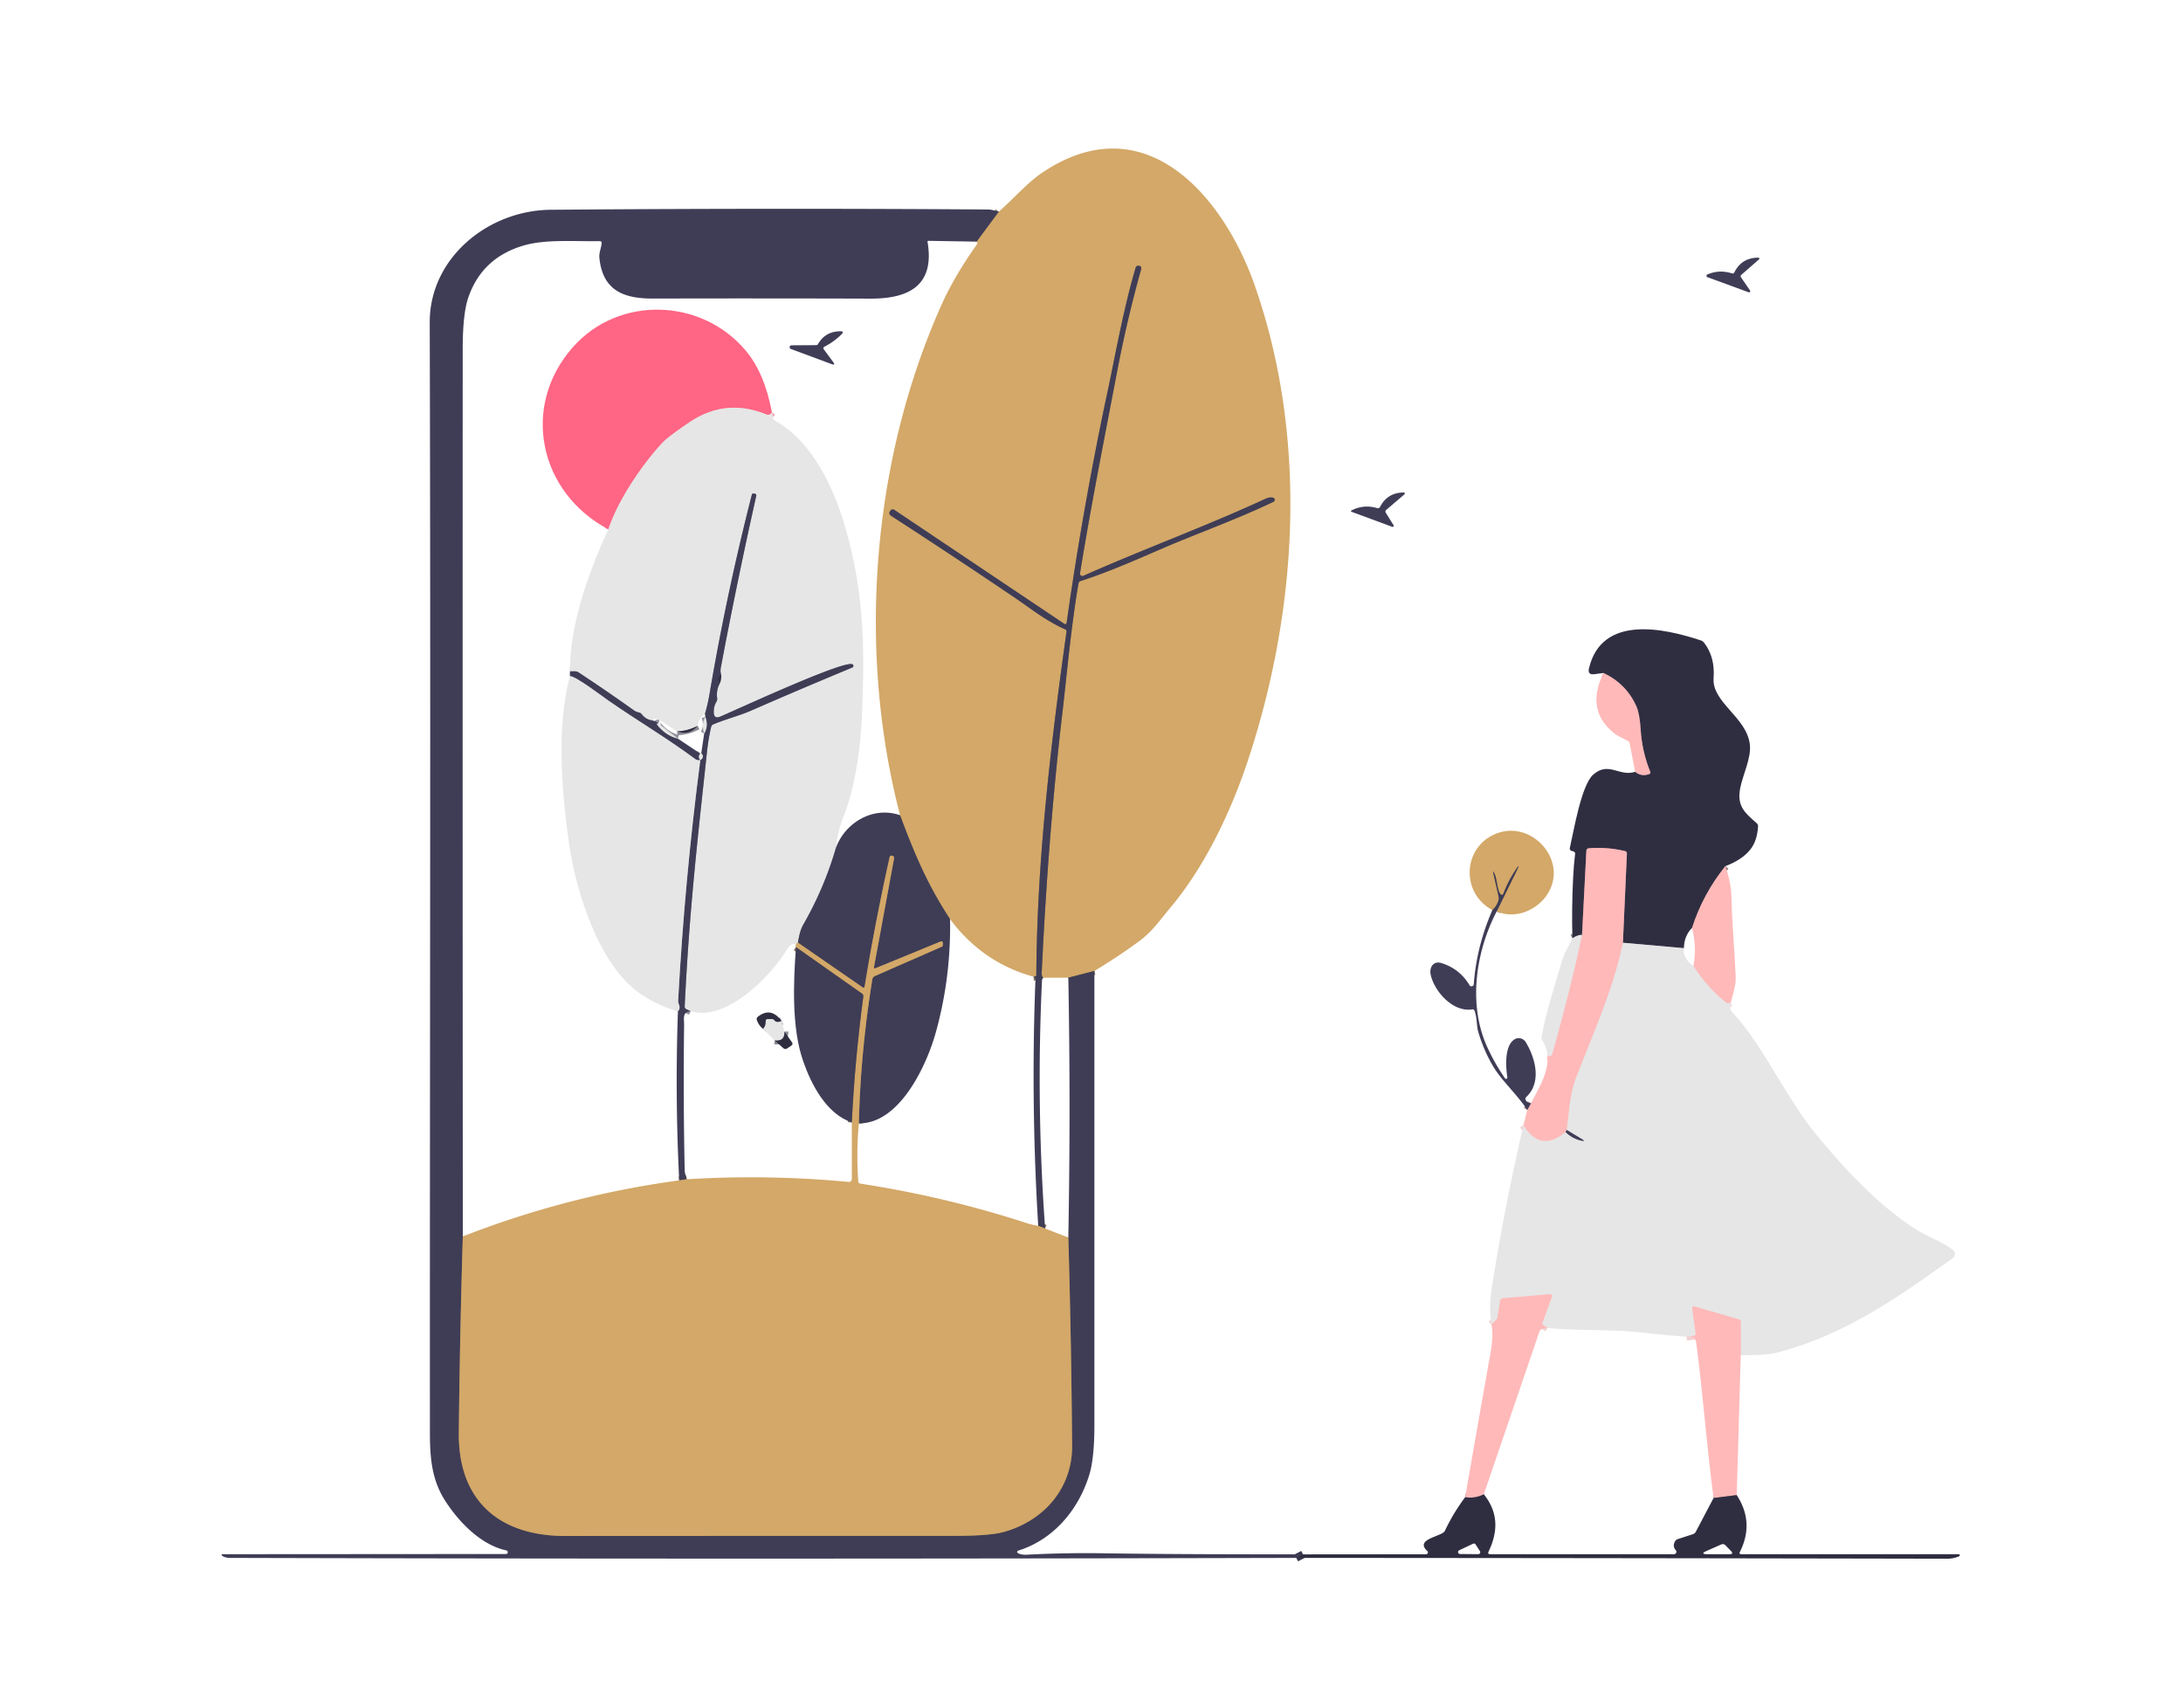 <?xml version="1.0" encoding="UTF-8" standalone="no"?>
<!DOCTYPE svg PUBLIC "-//W3C//DTD SVG 1.1//EN" "http://www.w3.org/Graphics/SVG/1.1/DTD/svg11.dtd">
<svg xmlns="http://www.w3.org/2000/svg" version="1.1" viewBox="0.00 0.00 565.00 442.00">
<g stroke-width="2.00" fill="none" stroke-linecap="butt">
<path stroke="#89735f" vector-effect="non-scaling-stroke" d="
  M 283.25 251.29
  L 276.50 253.04"
/>
<path stroke="#89735f" vector-effect="non-scaling-stroke" d="
  M 270.00 253.04
  Q 269.57 252.69 269.61 251.75
  Q 271.33 215.32 275.07 183.59
  C 275.97 175.96 277.24 161.83 279.14 151.00
  Q 279.22 150.53 279.68 150.38
  C 287.28 147.92 294.29 144.76 301.62 141.61
  C 309.14 138.37 320.42 134.28 329.60 129.87
  A 0.57 0.57 0.0 0 0 329.46 128.80
  Q 328.54 128.62 327.57 129.08
  C 312.10 136.23 296.06 142.07 280.39 149.03
  A 0.62 0.62 0.0 0 1 279.53 148.36
  C 282.35 130.97 285.80 113.60 289.12 96.21
  Q 291.65 82.93 295.29 69.89
  Q 295.58 68.82 294.67 68.78
  Q 294.09 68.75 293.92 69.31
  C 290.80 79.83 288.56 92.44 286.76 100.88
  Q 280.37 130.74 276.08 161.09
  Q 275.97 161.81 275.38 161.40
  L 231.48 131.97
  A 0.74 0.74 0.0 0 0 230.51 132.10
  Q 229.78 132.94 230.70 133.54
  Q 246.88 144.02 262.85 154.83
  C 266.86 157.55 270.77 160.72 275.67 162.87
  Q 276.10 163.06 276.03 163.52
  C 271.95 192.64 268.38 222.90 268.22 252.33
  Q 268.21 252.70 267.84 252.75
  Q 267.66 252.78 267.50 252.79"
/>
<path stroke="#89735f" vector-effect="non-scaling-stroke" d="
  M 245.89 237.89
  C 241.03 230.45 237.54 223.42 232.96 211.00"
/>
<path stroke="#89735f" vector-effect="non-scaling-stroke" d="
  M 252.75 62.54
  L 258.50 54.79"
/>
<path stroke="#89735f" vector-effect="non-scaling-stroke" d="
  M 119.79 320.00
  Q 119.02 345.36 118.75 370.76
  C 118.55 388.28 129.10 397.53 146.25 397.53
  Q 196.68 397.50 247.12 397.50
  Q 256.15 397.50 259.81 396.49
  C 270.09 393.64 277.56 385.21 277.47 374.24
  Q 277.28 347.27 276.50 320.29"
/>
<path stroke="#37364c" vector-effect="non-scaling-stroke" d="
  M 337.25 402.29
  L 335.50 403.21"
/>
<path stroke="#89735f" vector-effect="non-scaling-stroke" d="
  M 270.50 317.96
  L 268.71 317.25"
/>
<path stroke="#89735f" vector-effect="non-scaling-stroke" d="
  M 222.29 290.75
  Q 222.72 272.33 225.77 253.50
  Q 225.87 252.86 226.46 252.60
  L 243.70 245.05
  Q 244.02 244.91 244.00 244.56
  Q 244.00 244.40 244.01 244.20
  Q 244.06 243.43 243.35 243.72
  L 226.65 250.57
  Q 226.12 250.79 226.22 250.22
  L 231.40 222.17
  A 0.58 0.58 0.0 0 0 231.05 221.52
  Q 230.39 221.25 230.23 221.96
  Q 226.56 238.43 223.79 255.27
  Q 223.70 255.84 223.22 255.51
  L 206.50 243.96"
/>
<path stroke="#89735f" vector-effect="non-scaling-stroke" d="
  M 220.46 290.50
  Q 221.27 274.18 223.44 257.95
  Q 223.51 257.44 223.08 257.14
  L 206.01 245.12"
/>
<path stroke="#93929e" vector-effect="non-scaling-stroke" d="
  M 216.40 219.28
  Q 213.39 229.74 207.94 239.24
  C 207.04 240.81 206.86 242.25 206.50 243.96"
/>
<path stroke="#ddc7a7" vector-effect="non-scaling-stroke" d="
  M 206.50 243.96
  L 206.00 244.29"
/>
<path stroke="#93929e" vector-effect="non-scaling-stroke" d="
  M 178.75 261.71
  L 177.68 261.22
  Q 177.19 261.00 177.21 260.47
  C 178.42 235.33 180.64 216.35 183.02 194.25
  Q 183.36 191.15 184.05 188.16
  Q 184.16 187.67 184.63 187.47
  C 187.83 186.12 191.32 185.26 194.32 183.95
  Q 207.39 178.24 220.59 172.77
  A 0.47 0.46 -43.9 0 0 220.61 171.92
  C 218.27 170.86 190.86 183.58 186.43 185.46
  Q 184.79 186.15 184.74 184.38
  Q 184.69 182.85 185.41 181.65
  Q 185.68 181.22 185.61 180.71
  Q 185.32 178.53 186.46 176.50"
/>
<path stroke="#8b8a94" vector-effect="non-scaling-stroke" d="
  M 186.46 176.50
  L 186.71 175.00"
/>
<path stroke="#93929e" vector-effect="non-scaling-stroke" d="
  M 186.71 175.00
  Q 186.35 173.91 186.57 172.76
  Q 190.71 150.78 195.73 128.34
  A 0.49 0.48 5.5 0 0 195.24 127.75
  Q 195.04 127.76 194.88 127.75
  Q 194.66 127.75 194.61 127.96
  Q 188.04 153.67 183.60 179.82
  Q 183.17 182.32 182.46 184.75"
/>
<path stroke="#8b8a94" vector-effect="non-scaling-stroke" d="
  M 180.57 187.85
  Q 178.01 189.20 175.25 189.29"
/>
<path stroke="#93929e" vector-effect="non-scaling-stroke" d="
  M 168.95 186.49
  Q 167.19 186.27 166.12 184.88
  Q 165.84 184.52 165.40 184.41
  Q 164.59 184.22 164.27 183.99
  Q 157.10 178.87 149.73 174.02
  Q 149.31 173.74 148.81 173.75
  L 147.54 173.75"
/>
<path stroke="#f3a6b5" vector-effect="non-scaling-stroke" d="
  M 199.79 106.75
  C 199.42 107.29 198.93 107.51 198.29 107.25
  Q 187.78 102.96 178.35 109.35
  Q 172.97 113.00 171.52 114.52
  C 166.91 119.37 160.06 128.99 157.46 137.00"
/>
<path stroke="#93929e" vector-effect="non-scaling-stroke" d="
  M 170.46 187.25
  Q 170.29 187.21 170.16 187.26
  Q 169.93 187.36 170.08 187.56
  Q 172.17 190.32 175.46 191.18"
/>
<path stroke="#93929e" vector-effect="non-scaling-stroke" d="
  M 181.25 195.04
  Q 180.54 195.82 181.25 196.75"
/>
<path stroke="#93929e" vector-effect="non-scaling-stroke" d="
  M 181.25 196.75
  L 180.80 196.75
  Q 180.33 196.75 179.95 196.47
  C 172.64 191.03 164.66 186.34 157.39 181.27
  C 155.85 180.19 148.92 174.93 147.54 175.00"
/>
<path stroke="#37364c" vector-effect="non-scaling-stroke" d="
  M 186.71 175.00
  C 185.76 174.70 185.66 176.31 186.46 176.50"
/>
<path stroke="#89735f" vector-effect="non-scaling-stroke" d="
  M 177.75 305.21
  L 175.79 305.50"
/>
<path stroke="#93929e" vector-effect="non-scaling-stroke" d="
  M 175.46 261.75
  Q 176.17 261.00 175.69 259.90
  Q 175.49 259.44 175.52 258.93
  Q 177.21 227.74 181.25 196.75"
/>
<path stroke="#93929e" vector-effect="non-scaling-stroke" d="
  M 181.25 196.75
  Q 182.44 195.94 181.50 194.96"
/>
<path stroke="#93929e" vector-effect="non-scaling-stroke" d="
  M 182.25 189.88
  Q 183.43 187.88 182.54 185.50"
/>
<path stroke="#97747d" vector-effect="non-scaling-stroke" d="
  M 449.50 386.96
  L 443.50 387.71"
/>
<path stroke="#97747d" vector-effect="non-scaling-stroke" d="
  M 384.04 386.75
  Q 381.75 387.91 379.21 387.50"
/>
<path stroke="#f3d0d0" vector-effect="non-scaling-stroke" d="
  M 450.54 350.73
  L 450.52 342.05
  Q 450.52 341.61 450.10 341.49
  L 438.57 338.14
  Q 437.89 337.94 437.98 338.64
  L 438.87 345.11
  Q 438.94 345.65 438.40 345.72
  L 436.50 345.96"
/>
<path stroke="#f3d0d0" vector-effect="non-scaling-stroke" d="
  M 400.50 343.71
  L 399.48 343.01
  Q 399.06 342.73 399.24 342.26
  L 401.62 335.72
  Q 401.92 334.90 401.05 334.97
  L 388.92 336.02
  Q 388.35 336.07 388.26 336.64
  L 387.59 340.85
  Q 387.50 341.37 387.12 341.73
  L 386.00 342.79"
/>
<path stroke="#93929e" vector-effect="non-scaling-stroke" d="
  M 405.21 293.00
  Q 406.92 294.66 409.19 295.19
  Q 410.57 295.52 409.36 294.78
  L 405.50 292.46"
/>
<path stroke="#f3d0d0" vector-effect="non-scaling-stroke" d="
  M 447.96 259.50
  L 447.49 259.63
  Q 447.04 259.76 446.67 259.46
  Q 441.68 255.43 438.29 250.00"
/>
<path stroke="#f3d0d0" vector-effect="non-scaling-stroke" d="
  M 420.04 244.00
  C 417.76 255.30 412.91 266.18 408.01 278.73
  C 406.24 283.27 406.18 287.67 405.50 292.46"
/>
<path stroke="#9f7b88" vector-effect="non-scaling-stroke" d="
  M 405.50 292.46
  L 405.21 293.00"
/>
<path stroke="#f3d0d0" vector-effect="non-scaling-stroke" d="
  M 405.21 293.00
  Q 398.72 298.40 394.29 291.25"
/>
<path stroke="#9f7b88" vector-effect="non-scaling-stroke" d="
  M 395.29 287.25
  L 396.25 285.54"
/>
<path stroke="#f3d0d0" vector-effect="non-scaling-stroke" d="
  M 400.54 273.25
  Q 401.53 273.54 401.75 272.75
  Q 406.45 256.07 409.46 242.00"
/>
<path stroke="#97747d" vector-effect="non-scaling-stroke" d="
  M 446.55 224.18
  Q 440.76 231.35 437.92 240.18"
/>
<path stroke="#8b8a94" vector-effect="non-scaling-stroke" d="
  M 435.78 245.39
  L 420.04 244.00"
/>
<path stroke="#97747d" vector-effect="non-scaling-stroke" d="
  M 420.04 244.00
  L 421.07 220.93
  Q 421.10 220.40 420.58 220.27
  Q 415.99 219.18 411.24 219.54
  Q 410.61 219.59 410.58 220.22
  L 409.46 242.00"
/>
<path stroke="#8b8a94" vector-effect="non-scaling-stroke" d="
  M 409.46 242.00
  Q 408.75 241.78 406.96 242.81"
/>
<path stroke="#97747d" vector-effect="non-scaling-stroke" d="
  M 423.21 199.75
  Q 424.80 201.08 426.85 200.34
  Q 427.28 200.18 427.11 199.75
  Q 424.98 194.47 424.63 188.82
  Q 424.37 184.71 423.54 182.84
  Q 420.96 177.00 415.01 174.18"
/>
<path stroke="#89735f" vector-effect="non-scaling-stroke" d="
  M 387.37 235.89
  L 392.43 225.59
  Q 393.77 222.86 392.10 225.40
  Q 390.31 228.13 389.13 231.22
  Q 388.87 231.89 388.36 231.40
  C 387.54 230.63 387.48 227.54 386.83 226.17
  Q 386.27 224.98 386.56 226.26
  L 387.87 232.05
  Q 387.98 232.56 387.83 233.06
  Q 387.38 234.55 386.25 235.54"
/>
<path stroke="#8b8a94" vector-effect="non-scaling-stroke" d="
  M 202.29 264.25
  Q 201.03 264.85 200.42 264.10
  Q 200.14 263.75 199.70 263.75
  L 198.79 263.75
  Q 198.14 263.75 198.18 264.39
  Q 198.25 265.56 197.50 266.29"
/>
<path stroke="#8b8a94" vector-effect="non-scaling-stroke" d="
  M 203.04 267.00
  Q 203.15 269.60 200.50 269.29"
/>
</g>
<path fill="#d3a868" d="
  M 283.25 251.29
  L 276.50 253.04
  L 270.00 253.04
  Q 269.57 252.69 269.61 251.75
  Q 271.33 215.32 275.07 183.59
  C 275.97 175.96 277.24 161.83 279.14 151.00
  Q 279.22 150.53 279.68 150.38
  C 287.28 147.92 294.29 144.76 301.62 141.61
  C 309.14 138.37 320.42 134.28 329.60 129.87
  A 0.57 0.57 0.0 0 0 329.46 128.80
  Q 328.54 128.62 327.57 129.08
  C 312.10 136.23 296.06 142.07 280.39 149.03
  A 0.62 0.62 0.0 0 1 279.53 148.36
  C 282.35 130.97 285.80 113.60 289.12 96.21
  Q 291.65 82.93 295.29 69.89
  Q 295.58 68.82 294.67 68.78
  Q 294.09 68.75 293.92 69.31
  C 290.80 79.83 288.56 92.44 286.76 100.88
  Q 280.37 130.74 276.08 161.09
  Q 275.97 161.81 275.38 161.40
  L 231.48 131.97
  A 0.74 0.74 0.0 0 0 230.51 132.10
  Q 229.78 132.94 230.70 133.54
  Q 246.88 144.02 262.85 154.83
  C 266.86 157.55 270.77 160.72 275.67 162.87
  Q 276.10 163.06 276.03 163.52
  C 271.95 192.64 268.38 222.90 268.22 252.33
  Q 268.21 252.70 267.84 252.75
  Q 267.66 252.78 267.50 252.79
  Q 254.30 249.15 245.89 237.89
  C 241.03 230.45 237.54 223.42 232.96 211.00
  C 221.79 168.22 225.62 119.11 243.76 78.72
  Q 247.03 71.44 252.89 63.18
  Q 253.04 62.98 252.90 62.77
  L 252.75 62.54
  L 258.50 54.79
  C 262.24 51.53 265.90 47.30 269.54 44.83
  C 296.37 26.58 316.73 50.98 324.72 73.79
  C 338.57 113.29 335.96 157.75 322.93 196.98
  C 318.62 209.95 311.89 224.23 302.92 234.91
  C 300.29 238.03 298.21 241.12 294.91 243.54
  Q 289.25 247.70 283.25 251.29
  Z"
/>
<path fill="#3f3d56" d="
  M 258.50 54.79
  L 252.75 62.54
  L 240.28 62.33
  A 0.22 0.21 86.7 0 0 240.06 62.58
  C 242.02 74.04 235.04 77.32 225.29 77.29
  Q 197.15 77.20 168.98 77.27
  C 161.18 77.30 155.95 75.02 155.13 66.71
  C 155.00 65.43 155.56 64.34 155.71 63.02
  Q 155.79 62.40 155.16 62.41
  C 148.78 62.52 141.31 61.89 135.72 63.49
  Q 124.80 66.60 121.21 76.99
  Q 119.77 81.18 119.76 90.18
  Q 119.71 205.09 119.79 320.00
  Q 119.02 345.36 118.75 370.76
  C 118.55 388.28 129.10 397.53 146.25 397.53
  Q 196.68 397.50 247.12 397.50
  Q 256.15 397.50 259.81 396.49
  C 270.09 393.64 277.56 385.21 277.47 374.24
  Q 277.28 347.27 276.50 320.29
  Q 277.13 286.67 276.50 253.04
  L 283.25 251.29
  Q 283.25 309.99 283.25 368.70
  Q 283.25 377.38 281.94 381.66
  C 279.22 390.60 272.79 398.44 263.52 401.33
  A 0.35 0.35 0.0 0 0 263.47 401.98
  Q 264.38 402.45 265.75 402.38
  Q 275.55 401.86 285.36 402.01
  C 302.66 402.27 319.95 402.27 337.25 402.29
  L 335.50 403.21
  C 243.56 403.44 151.63 403.47 59.69 403.21
  Q 58.26 403.21 57.61 402.72
  Q 56.99 402.25 57.77 402.25
  L 130.95 402.20
  A 0.47 0.47 0.0 0 0 131.05 401.27
  C 124.32 399.84 118.48 393.61 115.07 388.18
  C 111.88 383.10 111.27 377.66 111.27 371.01
  C 111.22 275.17 111.50 179.33 111.22 83.50
  C 111.17 66.69 126.40 54.42 142.56 54.29
  Q 199.19 53.83 255.80 54.22
  C 256.66 54.23 257.66 54.59 258.50 54.79
  Z"
/>
<path fill="#3f3d56" d="
  M 450.62 71.80
  L 452.95 75.19
  A 0.31 0.31 0.0 0 1 452.59 75.65
  L 441.92 71.74
  A 0.38 0.38 0.0 0 1 441.91 71.03
  Q 445.01 69.72 448.22 70.74
  Q 448.69 70.89 448.91 70.45
  Q 450.71 66.84 454.77 66.69
  Q 455.83 66.65 455.03 67.34
  L 450.71 71.11
  Q 450.36 71.42 450.62 71.80
  Z"
/>
<path fill="#3f3d56" d="
  M 270.00 253.04
  Q 269.70 253.46 269.69 253.69
  Q 268.17 285.85 270.50 317.96
  L 268.71 317.25
  Q 266.76 285.46 267.99 253.63
  Q 268.01 253.29 267.77 253.06
  L 267.50 252.79
  Q 267.66 252.78 267.84 252.75
  Q 268.21 252.70 268.22 252.33
  C 268.38 222.90 271.95 192.64 276.03 163.52
  Q 276.10 163.06 275.67 162.87
  C 270.77 160.72 266.86 157.55 262.85 154.83
  Q 246.88 144.02 230.70 133.54
  Q 229.78 132.94 230.51 132.10
  A 0.74 0.74 0.0 0 1 231.48 131.97
  L 275.38 161.40
  Q 275.97 161.81 276.08 161.09
  Q 280.37 130.74 286.76 100.88
  C 288.56 92.44 290.80 79.83 293.92 69.31
  Q 294.09 68.75 294.67 68.78
  Q 295.58 68.82 295.29 69.89
  Q 291.65 82.93 289.12 96.21
  C 285.80 113.60 282.35 130.97 279.53 148.36
  A 0.62 0.62 0.0 0 0 280.39 149.03
  C 296.06 142.07 312.10 136.23 327.57 129.08
  Q 328.54 128.62 329.46 128.80
  A 0.57 0.57 0.0 0 1 329.60 129.87
  C 320.42 134.28 309.14 138.37 301.62 141.61
  C 294.29 144.76 287.28 147.92 279.68 150.38
  Q 279.22 150.53 279.14 151.00
  C 277.24 161.83 275.97 175.96 275.07 183.59
  Q 271.33 215.32 269.61 251.75
  Q 269.57 252.69 270.00 253.04
  Z"
/>
<path fill="#ff6584" d="
  M 199.79 106.75
  C 199.42 107.29 198.93 107.51 198.29 107.25
  Q 187.78 102.96 178.35 109.35
  Q 172.97 113.00 171.52 114.52
  C 166.91 119.37 160.06 128.99 157.46 137.00
  C 139.52 127.50 134.73 105.26 148.20 89.93
  C 160.16 76.34 181.63 77.17 193.02 90.76
  Q 197.92 96.61 199.79 106.75
  Z"
/>
<path fill="#3f3d56" d="
  M 213.25 90.46
  L 215.63 93.68
  Q 216.34 94.64 215.22 94.23
  L 204.69 90.32
  A 0.49 0.49 0.0 0 1 204.85 89.37
  L 211.21 89.33
  Q 211.56 89.33 211.74 89.02
  Q 213.60 85.78 217.48 85.74
  Q 218.62 85.72 217.81 86.52
  Q 215.86 88.46 213.42 89.71
  Q 212.90 89.98 213.25 90.46
  Z"
/>
<path fill="#e6e6e6" d="
  M 199.79 106.75
  L 200.06 108.13
  Q 200.16 108.65 200.62 108.90
  C 209.94 114.00 215.57 125.77 218.52 135.65
  C 223.63 152.71 223.93 167.65 223.01 186.55
  C 222.64 194.12 221.22 204.06 218.39 211.13
  Q 216.82 215.06 216.40 219.28
  Q 213.39 229.74 207.94 239.24
  C 207.04 240.81 206.86 242.25 206.50 243.96
  L 206.00 244.29
  Q 204.61 244.18 203.80 245.56
  C 199.74 252.47 187.87 264.62 178.75 261.71
  L 177.68 261.22
  Q 177.19 261.00 177.21 260.47
  C 178.42 235.33 180.64 216.35 183.02 194.25
  Q 183.36 191.15 184.05 188.16
  Q 184.16 187.67 184.63 187.47
  C 187.83 186.12 191.32 185.26 194.32 183.95
  Q 207.39 178.24 220.59 172.77
  A 0.47 0.46 -43.9 0 0 220.61 171.92
  C 218.27 170.86 190.86 183.58 186.43 185.46
  Q 184.79 186.15 184.74 184.38
  Q 184.69 182.85 185.41 181.65
  Q 185.68 181.22 185.61 180.71
  Q 185.32 178.53 186.46 176.50
  L 186.71 175.00
  Q 186.35 173.91 186.57 172.76
  Q 190.71 150.78 195.73 128.34
  A 0.49 0.48 5.5 0 0 195.24 127.75
  Q 195.04 127.76 194.88 127.75
  Q 194.66 127.75 194.61 127.96
  Q 188.04 153.67 183.60 179.82
  Q 183.17 182.32 182.46 184.75
  Q 180.80 185.77 180.57 187.85
  Q 178.01 189.20 175.25 189.29
  C 173.70 188.49 168.96 184.60 168.95 186.49
  Q 167.19 186.27 166.12 184.88
  Q 165.84 184.52 165.40 184.41
  Q 164.59 184.22 164.27 183.99
  Q 157.10 178.87 149.73 174.02
  Q 149.31 173.74 148.81 173.75
  L 147.54 173.75
  C 147.34 161.99 152.51 147.57 157.46 137.00
  C 160.06 128.99 166.91 119.37 171.52 114.52
  Q 172.97 113.00 178.35 109.35
  Q 187.78 102.96 198.29 107.25
  C 198.93 107.51 199.42 107.29 199.79 106.75
  Z"
/>
<path fill="#3f3d56" d="
  M 357.22 131.13
  Q 359.04 127.64 362.98 127.47
  Q 364.10 127.42 363.25 128.15
  L 358.81 131.95
  Q 358.41 132.29 358.69 132.74
  L 360.69 135.95
  A 0.28 0.28 0.0 0 1 360.36 136.36
  L 349.78 132.45
  A 0.18 0.18 0.0 0 1 349.76 132.12
  Q 352.97 130.48 356.37 131.49
  Q 356.94 131.66 357.22 131.13
  Z"
/>
<path fill="#3f3d56" d="
  M 186.71 175.00
  C 185.76 174.70 185.66 176.31 186.46 176.50
  Q 185.32 178.53 185.61 180.71
  Q 185.68 181.22 185.41 181.65
  Q 184.69 182.85 184.74 184.38
  Q 184.79 186.15 186.43 185.46
  C 190.86 183.58 218.27 170.86 220.61 171.92
  A 0.47 0.46 -43.9 0 1 220.59 172.77
  Q 207.39 178.24 194.32 183.95
  C 191.32 185.26 187.83 186.12 184.63 187.47
  Q 184.16 187.67 184.05 188.16
  Q 183.36 191.15 183.02 194.25
  C 180.64 216.35 178.42 235.33 177.21 260.47
  Q 177.19 261.00 177.68 261.22
  L 178.75 261.71
  C 176.52 261.96 177.08 263.57 177.06 265.22
  Q 176.82 284.05 177.21 302.90
  C 177.22 303.59 177.56 304.54 177.75 305.21
  L 175.79 305.50
  Q 174.69 283.68 175.46 261.75
  Q 176.17 261.00 175.69 259.90
  Q 175.49 259.44 175.52 258.93
  Q 177.21 227.74 181.25 196.75
  Q 182.44 195.94 181.50 194.96
  L 182.25 189.88
  Q 183.43 187.88 182.54 185.50
  L 182.46 184.75
  Q 183.17 182.32 183.60 179.82
  Q 188.04 153.67 194.61 127.96
  Q 194.66 127.75 194.88 127.75
  Q 195.04 127.76 195.24 127.75
  A 0.49 0.48 5.5 0 1 195.73 128.34
  Q 190.71 150.78 186.57 172.76
  Q 186.35 173.91 186.71 175.00
  Z"
/>
<path fill="#2f2e41" d="
  M 446.55 224.18
  Q 440.76 231.35 437.92 240.18
  Q 435.96 242.07 435.78 245.39
  L 420.04 244.00
  L 421.07 220.93
  Q 421.10 220.40 420.58 220.27
  Q 415.99 219.18 411.24 219.54
  Q 410.61 219.59 410.58 220.22
  L 409.46 242.00
  Q 408.75 241.78 406.96 242.81
  Q 406.76 234.89 407.16 227.01
  Q 407.31 224.02 407.66 221.04
  Q 407.72 220.52 407.22 220.36
  L 406.76 220.22
  Q 406.16 220.03 406.31 219.42
  C 407.31 215.14 409.25 203.21 412.36 200.48
  C 416.37 196.95 419.12 201.11 423.21 199.75
  Q 424.80 201.08 426.85 200.34
  Q 427.28 200.18 427.11 199.75
  Q 424.98 194.47 424.63 188.82
  Q 424.37 184.71 423.54 182.84
  Q 420.96 177.00 415.01 174.18
  L 412.64 174.49
  Q 410.85 174.73 411.26 172.96
  C 414.57 159.03 430.66 162.58 440.22 165.75
  Q 440.72 165.92 441.04 166.33
  Q 443.91 170.03 443.51 175.49
  C 443.04 181.82 452.06 185.59 452.89 192.66
  C 453.30 196.19 451.12 200.33 450.39 204.02
  C 449.45 208.74 451.79 210.51 454.67 213.06
  Q 455.05 213.40 455.02 213.90
  Q 454.79 217.59 453.07 219.80
  Q 450.99 222.48 446.55 224.18
  Z"
/>
<path fill="#3f3d56" d="
  M 147.54 173.75
  L 148.81 173.75
  Q 149.31 173.74 149.73 174.02
  Q 157.10 178.87 164.27 183.99
  Q 164.59 184.22 165.40 184.41
  Q 165.84 184.52 166.12 184.88
  Q 167.19 186.27 168.95 186.49
  Q 169.84 186.70 170.46 187.25
  Q 170.29 187.21 170.16 187.26
  Q 169.93 187.36 170.08 187.56
  Q 172.17 190.32 175.46 191.18
  L 181.25 195.04
  Q 180.54 195.82 181.25 196.75
  L 180.80 196.75
  Q 180.33 196.75 179.95 196.47
  C 172.64 191.03 164.66 186.34 157.39 181.27
  C 155.85 180.19 148.92 174.93 147.54 175.00
  L 147.54 173.75
  Z"
/>
<path fill="#ffb9b9" d="
  M 423.21 199.75
  L 421.79 192.46
  Q 421.70 191.96 421.25 191.72
  C 419.91 190.98 418.75 190.58 417.61 189.65
  Q 410.34 183.72 415.01 174.18
  Q 420.96 177.00 423.54 182.84
  Q 424.37 184.71 424.63 188.82
  Q 424.98 194.47 427.11 199.75
  Q 427.28 200.18 426.85 200.34
  Q 424.80 201.08 423.21 199.75
  Z"
/>
<path fill="#e6e6e6" d="
  M 147.54 175.00
  C 148.92 174.93 155.85 180.19 157.39 181.27
  C 164.66 186.34 172.64 191.03 179.95 196.47
  Q 180.33 196.75 180.80 196.75
  L 181.25 196.75
  Q 177.21 227.74 175.52 258.93
  Q 175.49 259.44 175.69 259.90
  Q 176.17 261.00 175.46 261.75
  Q 170.09 260.22 165.62 257.13
  C 155.03 249.81 149.05 230.74 147.30 218.49
  C 145.39 205.06 143.94 187.78 147.54 175.00
  Z"
/>
<path fill="#2f2e41" d="
  M 186.71 175.00
  L 186.46 176.50
  C 185.66 176.31 185.76 174.70 186.71 175.00
  Z"
/>
<path fill="#e6e6e6" d="
  M 182.54 185.50
  Q 183.43 187.88 182.25 189.88
  Q 181.46 187.40 182.54 185.50
  Z"
/>
<path fill="#e6e6e6" d="
  M 170.46 187.25
  L 175.46 191.18
  Q 172.17 190.32 170.08 187.56
  Q 169.93 187.36 170.16 187.26
  Q 170.29 187.21 170.46 187.25
  Z"
/>
<path fill="#2f2e41" d="
  M 180.57 187.85
  Q 178.39 190.47 175.25 189.29
  Q 178.01 189.20 180.57 187.85
  Z"
/>
<path fill="#e6e6e6" d="
  M 181.25 195.04
  Q 181.38 195.00 181.50 194.96
  Q 182.44 195.94 181.25 196.75
  Q 180.54 195.82 181.25 195.04
  Z"
/>
<path fill="#3f3d56" d="
  M 232.96 211.00
  C 237.54 223.42 241.03 230.45 245.89 237.89
  Q 246.16 252.84 242.26 267.01
  C 239.86 275.76 232.85 290.83 222.29 290.75
  Q 222.72 272.33 225.77 253.50
  Q 225.87 252.86 226.46 252.60
  L 243.70 245.05
  Q 244.02 244.91 244.00 244.56
  Q 244.00 244.40 244.01 244.20
  Q 244.06 243.43 243.35 243.72
  L 226.65 250.57
  Q 226.12 250.79 226.22 250.22
  L 231.40 222.17
  A 0.58 0.58 0.0 0 0 231.05 221.52
  Q 230.39 221.25 230.23 221.96
  Q 226.56 238.43 223.79 255.27
  Q 223.70 255.84 223.22 255.51
  L 206.50 243.96
  C 206.86 242.25 207.04 240.81 207.94 239.24
  Q 213.39 229.74 216.40 219.28
  C 218.88 212.76 226.11 208.60 232.96 211.00
  Z"
/>
<path fill="#d3a868" d="
  M 387.37 235.89
  L 392.43 225.59
  Q 393.77 222.86 392.10 225.40
  Q 390.31 228.13 389.13 231.22
  Q 388.87 231.89 388.36 231.40
  C 387.54 230.63 387.48 227.54 386.83 226.17
  Q 386.27 224.98 386.56 226.26
  L 387.87 232.05
  Q 387.98 232.56 387.83 233.06
  Q 387.38 234.55 386.25 235.54
  C 377.64 230.92 378.69 218.33 388.12 215.45
  C 397.04 212.73 405.96 223.10 400.45 231.51
  C 397.78 235.58 392.21 238.01 387.37 235.89
  Z"
/>
<path fill="#ffb9b9" d="
  M 420.04 244.00
  C 417.76 255.30 412.91 266.18 408.01 278.73
  C 406.24 283.27 406.18 287.67 405.50 292.46
  L 405.21 293.00
  Q 398.72 298.40 394.29 291.25
  L 395.29 287.25
  L 396.25 285.54
  C 398.60 280.96 400.72 277.72 400.54 273.25
  Q 401.53 273.54 401.75 272.75
  Q 406.45 256.07 409.46 242.00
  L 410.58 220.22
  Q 410.61 219.59 411.24 219.54
  Q 415.99 219.18 420.58 220.27
  Q 421.10 220.40 421.07 220.93
  L 420.04 244.00
  Z"
/>
<path fill="#d3a868" d="
  M 222.29 290.75
  Q 221.61 298.17 222.14 305.72
  Q 222.18 306.27 222.72 306.35
  Q 244.65 309.71 265.61 316.52
  Q 267.14 317.02 268.71 317.25
  L 270.50 317.96
  L 276.50 320.29
  Q 277.28 347.27 277.47 374.24
  C 277.56 385.21 270.09 393.64 259.81 396.49
  Q 256.15 397.50 247.12 397.50
  Q 196.68 397.50 146.25 397.53
  C 129.10 397.53 118.55 388.28 118.75 370.76
  Q 119.02 345.36 119.79 320.00
  Q 146.92 309.41 175.79 305.50
  L 177.75 305.21
  Q 198.92 303.93 219.66 305.90
  A 0.74 0.73 2.8 0 0 220.47 305.17
  L 220.46 290.50
  Q 221.27 274.18 223.44 257.95
  Q 223.51 257.44 223.08 257.14
  L 206.01 245.12
  L 206.00 244.29
  L 206.50 243.96
  L 223.22 255.51
  Q 223.70 255.84 223.79 255.27
  Q 226.56 238.43 230.23 221.96
  Q 230.39 221.25 231.05 221.52
  A 0.58 0.58 0.0 0 1 231.40 222.17
  L 226.22 250.22
  Q 226.12 250.79 226.65 250.57
  L 243.35 243.72
  Q 244.06 243.43 244.01 244.20
  Q 244.00 244.40 244.00 244.56
  Q 244.02 244.91 243.70 245.05
  L 226.46 252.60
  Q 225.87 252.86 225.77 253.50
  Q 222.72 272.33 222.29 290.75
  Z"
/>
<path fill="#ffb9b9" d="
  M 446.55 224.18
  Q 448.06 228.44 448.14 232.38
  C 448.28 239.23 448.94 245.94 449.23 252.77
  C 449.33 255.17 448.48 257.19 447.96 259.50
  L 447.49 259.63
  Q 447.04 259.76 446.67 259.46
  Q 441.68 255.43 438.29 250.00
  Q 439.20 245.12 437.92 240.18
  Q 440.76 231.35 446.55 224.18
  Z"
/>
<path fill="#3f3d56" d="
  M 387.37 235.89
  C 381.91 246.38 379.92 260.06 384.95 271.05
  Q 386.86 275.23 389.52 279.08
  A 0.34 0.33 23.3 0 0 390.13 278.84
  C 389.72 276.21 389.34 270.82 391.88 269.07
  A 2.12 2.11 57.0 0 1 394.89 269.72
  C 397.38 273.82 399.08 280.10 395.05 283.89
  Q 394.66 284.26 394.91 284.73
  Q 395.32 285.54 396.25 285.54
  L 395.29 287.25
  C 392.56 283.16 388.55 279.58 386.39 275.88
  Q 383.94 271.68 382.58 266.99
  C 382.15 265.53 382.31 263.39 381.63 261.59
  Q 381.47 261.19 381.04 261.25
  C 375.99 262.04 371.14 256.49 370.27 252.17
  C 369.91 250.38 371.00 248.63 373.00 249.24
  Q 377.76 250.68 380.34 254.99
  A 0.60 0.59 -58.5 0 0 381.44 254.72
  Q 382.15 244.96 386.25 235.54
  Q 387.38 234.55 387.83 233.06
  Q 387.98 232.56 387.87 232.05
  L 386.56 226.26
  Q 386.27 224.98 386.83 226.17
  C 387.48 227.54 387.54 230.63 388.36 231.40
  Q 388.87 231.89 389.13 231.22
  Q 390.31 228.13 392.10 225.40
  Q 393.77 222.86 392.43 225.59
  L 387.37 235.89
  Z"
/>
<path fill="#e6e6e6" d="
  M 409.46 242.00
  Q 406.45 256.07 401.75 272.75
  Q 401.53 273.54 400.54 273.25
  Q 400.36 271.10 399.16 269.26
  Q 398.88 268.83 398.97 268.33
  C 400.21 261.63 402.41 255.06 404.32 248.52
  Q 404.73 247.11 405.55 245.64
  Q 406.42 244.06 406.96 242.81
  Q 408.75 241.78 409.46 242.00
  Z"
/>
<path fill="#e6e6e6" d="
  M 420.04 244.00
  L 435.78 245.39
  Q 435.60 248.15 438.29 250.00
  Q 441.68 255.43 446.67 259.46
  Q 447.04 259.76 447.49 259.63
  L 447.96 259.50
  Q 447.50 261.10 448.30 261.95
  C 456.19 270.30 461.98 283.70 469.94 293.45
  C 477.08 302.21 486.47 312.34 496.12 318.32
  C 499.08 320.16 502.71 321.35 505.45 323.51
  A 1.33 1.33 0.0 0 1 505.40 325.64
  C 491.07 335.91 477.93 345.16 460.75 349.86
  C 457.29 350.81 454.19 350.70 450.54 350.73
  L 450.52 342.05
  Q 450.52 341.61 450.10 341.49
  L 438.57 338.14
  Q 437.89 337.94 437.98 338.64
  L 438.87 345.11
  Q 438.94 345.65 438.40 345.72
  L 436.50 345.96
  Q 430.98 345.56 425.48 344.94
  C 417.21 343.99 408.90 344.48 400.50 343.71
  L 399.48 343.01
  Q 399.06 342.73 399.24 342.26
  L 401.62 335.72
  Q 401.92 334.90 401.05 334.97
  L 388.92 336.02
  Q 388.35 336.07 388.26 336.64
  L 387.59 340.85
  Q 387.50 341.37 387.12 341.73
  L 386.00 342.79
  Q 385.37 338.22 385.94 334.44
  Q 389.01 314.17 394.29 291.25
  Q 398.72 298.40 405.21 293.00
  Q 406.92 294.66 409.19 295.19
  Q 410.57 295.52 409.36 294.78
  L 405.50 292.46
  C 406.18 287.67 406.24 283.27 408.01 278.73
  C 412.91 266.18 417.76 255.30 420.04 244.00
  Z"
/>
<path fill="#3f3d56" d="
  M 206.01 245.12
  L 223.08 257.14
  Q 223.51 257.44 223.44 257.95
  Q 221.27 274.18 220.46 290.50
  C 213.87 288.29 209.96 280.67 207.85 274.58
  C 204.88 266.00 205.32 254.45 206.01 245.12
  Z"
/>
<path fill="#2f2e41" d="
  M 202.29 264.25
  Q 201.03 264.85 200.42 264.10
  Q 200.14 263.75 199.70 263.75
  L 198.79 263.75
  Q 198.14 263.75 198.18 264.39
  Q 198.25 265.56 197.50 266.29
  Q 196.33 265.37 195.88 264.01
  Q 195.71 263.49 196.14 263.15
  Q 199.52 260.48 202.29 264.25
  Z"
/>
<path fill="#e6e6e6" d="
  M 202.29 264.25
  L 203.04 267.00
  Q 203.15 269.60 200.50 269.29
  L 197.50 266.29
  Q 198.25 265.56 198.18 264.39
  Q 198.14 263.75 198.79 263.75
  L 199.70 263.75
  Q 200.14 263.75 200.42 264.10
  Q 201.03 264.85 202.29 264.25
  Z"
/>
<path fill="#2f2e41" d="
  M 203.04 267.00
  L 204.97 269.75
  Q 205.33 270.27 204.80 270.63
  L 203.76 271.33
  Q 203.21 271.71 202.71 271.26
  L 200.50 269.29
  Q 203.15 269.60 203.04 267.00
  Z"
/>
<path fill="#3f3d56" d="
  M 405.50 292.46
  L 409.36 294.78
  Q 410.57 295.52 409.19 295.19
  Q 406.92 294.66 405.21 293.00
  L 405.50 292.46
  Z"
/>
<path fill="#ffb9b9" d="
  M 400.50 343.71
  Q 399.76 343.66 399.08 343.93
  Q 398.60 344.13 398.43 344.63
  L 384.04 386.75
  Q 381.75 387.91 379.21 387.50
  Q 382.43 368.87 385.75 350.25
  Q 386.62 345.40 386.00 342.79
  L 387.12 341.73
  Q 387.50 341.37 387.59 340.85
  L 388.26 336.64
  Q 388.35 336.07 388.92 336.02
  L 401.05 334.97
  Q 401.92 334.90 401.62 335.72
  L 399.24 342.26
  Q 399.06 342.73 399.48 343.01
  L 400.50 343.71
  Z"
/>
<path fill="#ffb9b9" d="
  M 450.54 350.73
  L 449.50 386.96
  L 443.50 387.71
  C 441.73 374.37 440.76 360.78 439.03 347.65
  C 438.82 346.07 437.99 345.65 436.50 345.96
  L 438.40 345.72
  Q 438.94 345.65 438.87 345.11
  L 437.98 338.64
  Q 437.89 337.94 438.57 338.14
  L 450.10 341.49
  Q 450.52 341.61 450.52 342.05
  L 450.54 350.73
  Z"
/>
<path fill="#2f2e41" d="
  M 384.04 386.75
  C 387.77 391.38 387.79 396.31 385.27 401.57
  Q 384.95 402.25 385.70 402.25
  L 433.27 402.25
  A 0.62 0.62 0.0 0 0 433.73 401.22
  Q 432.79 400.17 433.55 398.90
  Q 433.79 398.49 434.24 398.34
  L 438.10 397.09
  Q 438.66 396.91 438.93 396.39
  L 443.50 387.71
  L 449.50 386.96
  Q 454.16 394.10 450.26 401.77
  A 0.33 0.33 0.0 0 0 450.56 402.25
  L 506.95 402.25
  A 0.28 0.28 0.0 0 1 507.07 402.78
  Q 505.64 403.42 504.00 403.42
  Q 419.75 403.25 335.50 403.21
  L 337.25 402.29
  L 369.10 402.26
  A 0.48 0.48 0.0 0 0 369.42 401.43
  C 365.98 398.30 373.26 397.69 373.95 396.22
  Q 376.15 391.57 379.21 387.50
  Q 381.75 387.91 384.04 386.75
  Z
  M 377.67 401.23
  A 0.51 0.51 0.0 0 0 377.88 402.20
  L 382.60 402.24
  A 0.51 0.51 0.0 0 0 383.03 401.45
  L 381.91 399.72
  A 0.51 0.51 0.0 0 0 381.27 399.54
  L 377.67 401.23
  Z
  M 445.47 399.74
  L 441.82 401.35
  Q 439.77 402.25 442.01 402.25
  L 447.61 402.25
  Q 448.82 402.25 447.97 401.38
  L 446.59 399.96
  Q 446.11 399.46 445.47 399.74
  Z"
/>
</svg>
